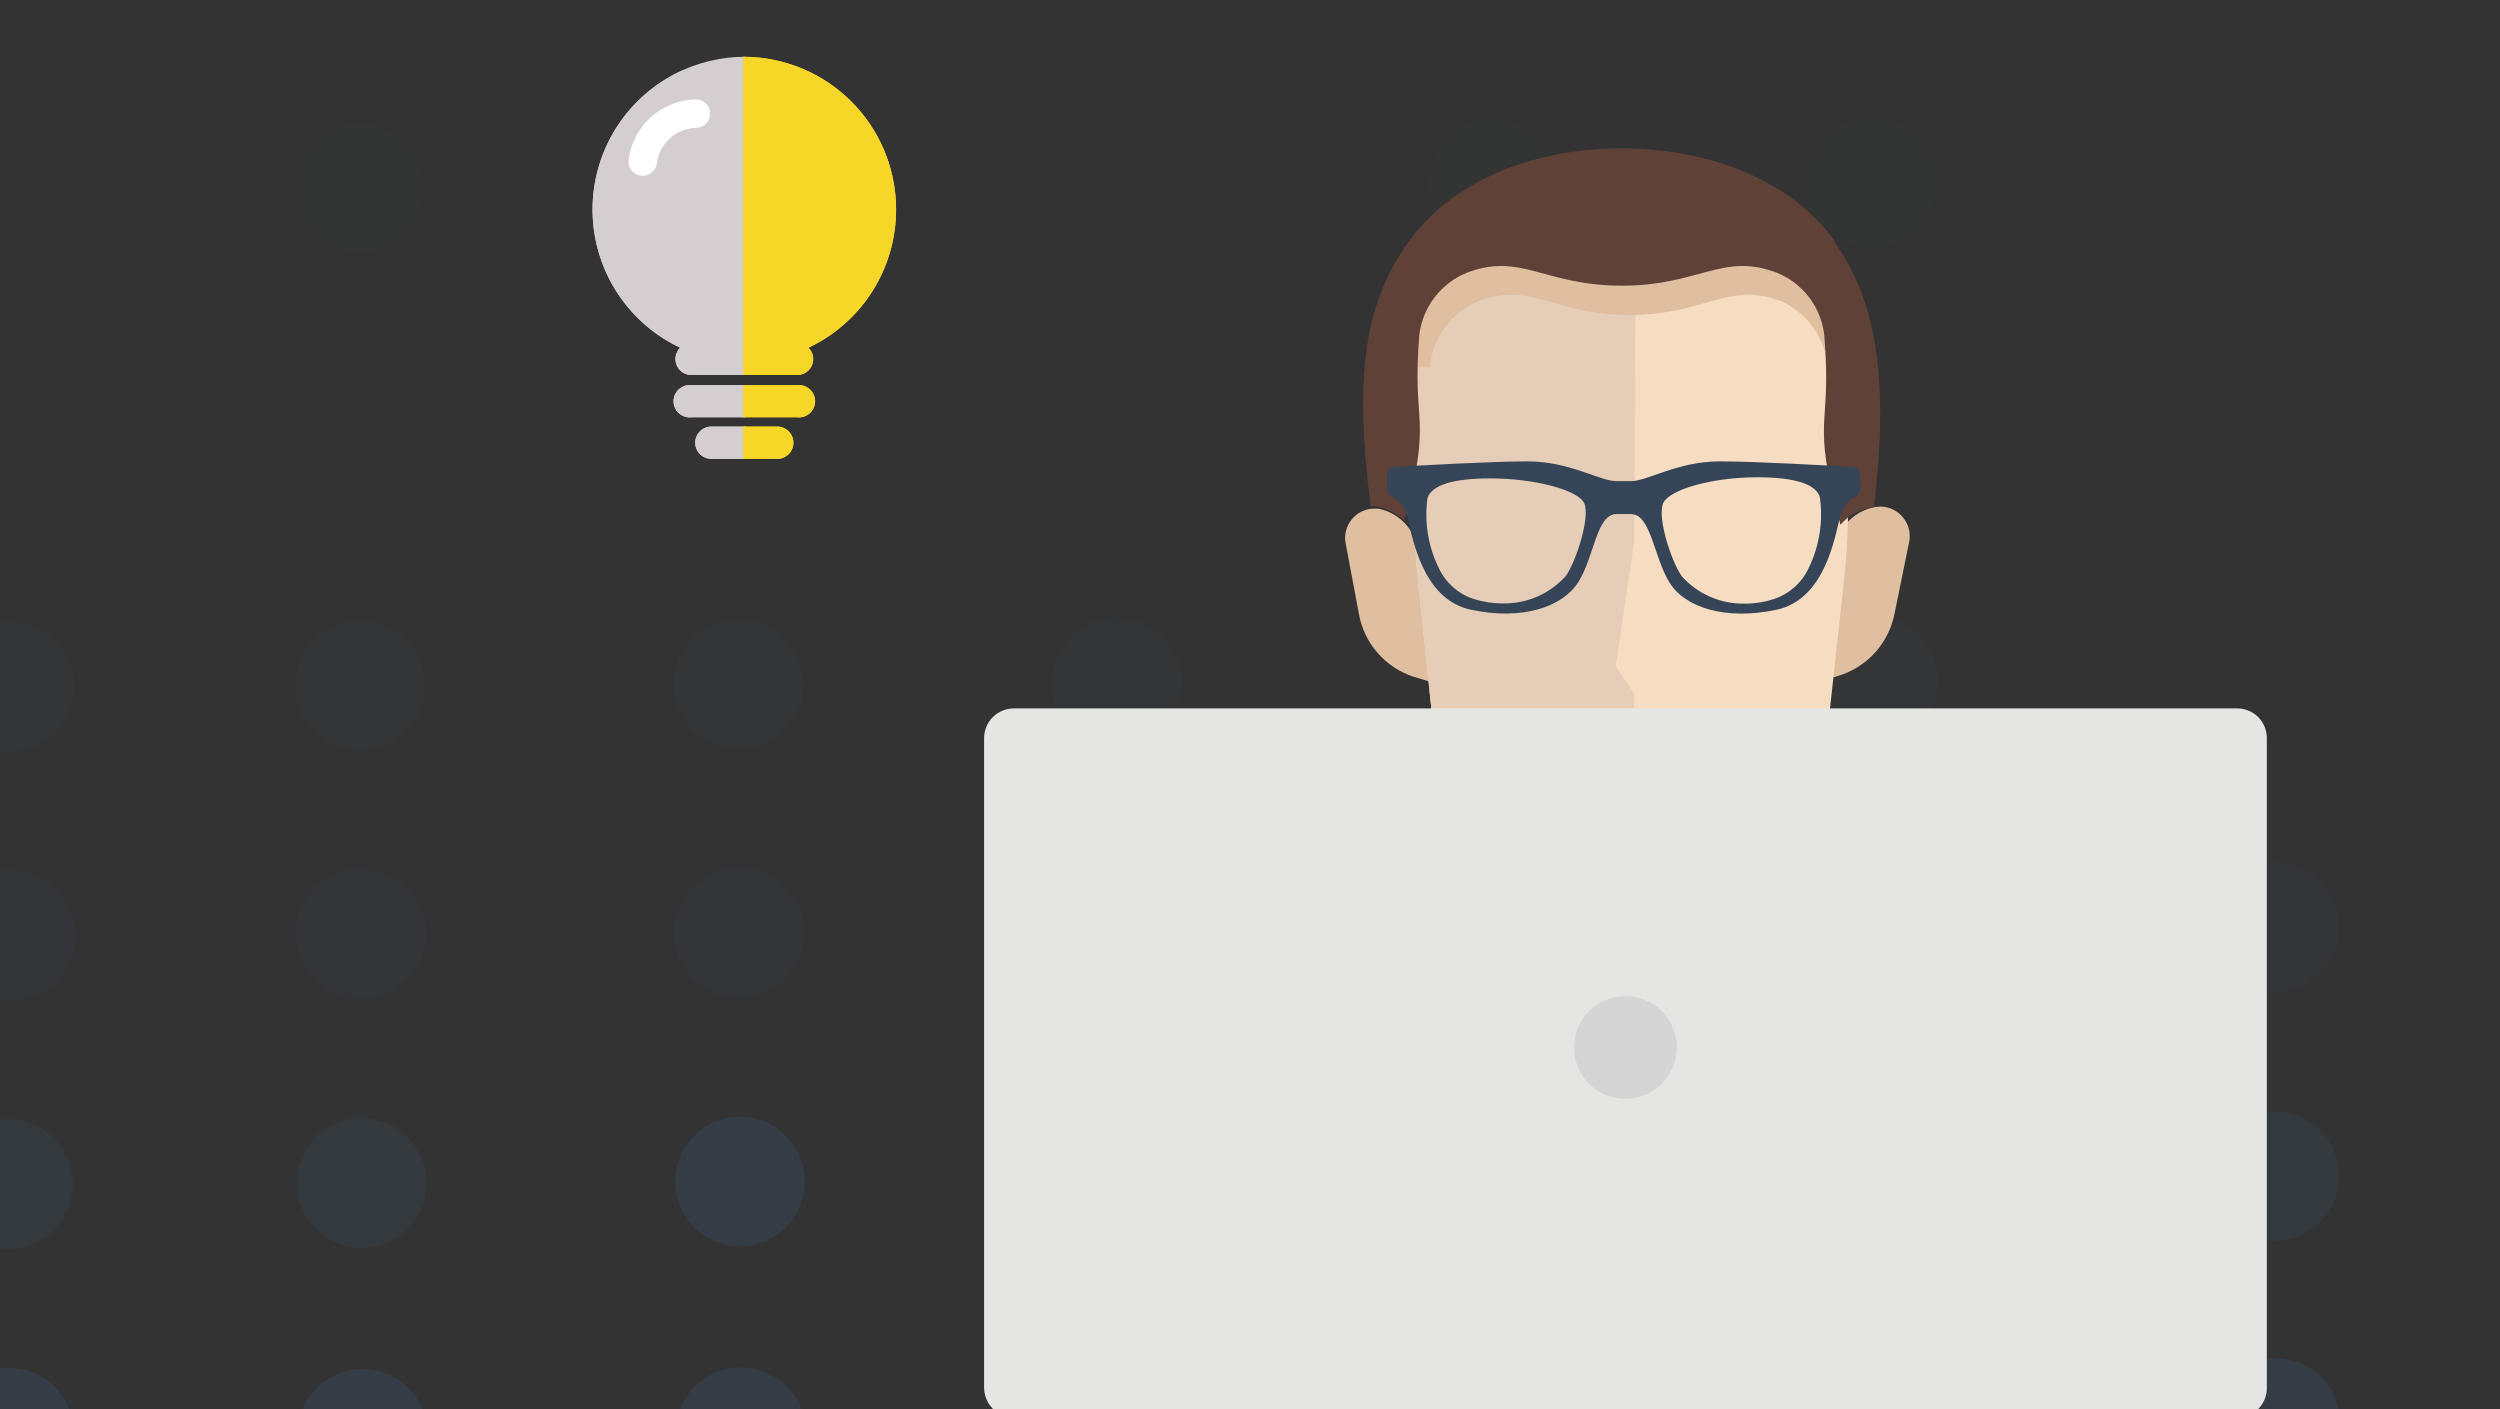 <svg id="Layer_1" data-name="Layer 1" xmlns="http://www.w3.org/2000/svg" xmlns:xlink="http://www.w3.org/1999/xlink" viewBox="0 0 110 62"><rect x="0" y="0" width="110" height="62" fill="#333333" stroke="none"/><defs><style>.cls-1,.cls-12,.cls-14{fill:#d5ced1;}.cls-1,.cls-2,.cls-3{clip-rule:evenodd;}.cls-15,.cls-17,.cls-2{fill:#f6d727;}.cls-18,.cls-3,.cls-4{fill:none;}.cls-5{opacity:0.5;}.cls-10,.cls-11,.cls-6,.cls-7,.cls-8,.cls-9{fill:#354557;}.cls-7{opacity:0.3;}.cls-8{opacity:0.2;}.cls-9{opacity:0.1;}.cls-10{opacity:0.05;}.cls-11{opacity:0.6;}.cls-12,.cls-15{fill-rule:evenodd;}.cls-13{clip-path:url(#clip-path);}.cls-16{clip-path:url(#clip-path-2);}.cls-18{stroke:#fff;stroke-linecap:round;stroke-miterlimit:10;stroke-width:1.25px;}.cls-19{clip-path:url(#clip-path-3);}.cls-20{isolation:isolate;}.cls-21{clip-path:url(#clip-path-4);}.cls-22{clip-path:url(#clip-path-5);}.cls-23{clip-path:url(#clip-path-6);}.cls-24{fill:#e0bea0;}.cls-25{clip-path:url(#clip-path-7);}.cls-26{clip-path:url(#clip-path-8);}.cls-27{clip-path:url(#clip-path-9);}.cls-28{clip-path:url(#clip-path-10);}.cls-29{clip-path:url(#clip-path-11);}.cls-30{clip-path:url(#clip-path-12);}.cls-31{clip-path:url(#clip-path-13);}.cls-32{clip-path:url(#clip-path-14);}.cls-33{clip-path:url(#clip-path-15);}.cls-34{fill:#c94b2f;}.cls-35{clip-path:url(#clip-path-16);}.cls-36{fill:#a53b2c;}.cls-37{clip-path:url(#clip-path-17);}.cls-38{clip-path:url(#clip-path-18);}.cls-39{clip-path:url(#clip-path-19);}.cls-40{clip-path:url(#clip-path-20);}.cls-41{clip-path:url(#clip-path-21);}.cls-42{clip-path:url(#clip-path-22);}.cls-43{clip-path:url(#clip-path-23);}.cls-44{clip-path:url(#clip-path-24);}.cls-45{clip-path:url(#clip-path-25);}.cls-46{clip-path:url(#clip-path-26);}.cls-47{fill:#fefefe;}.cls-48{clip-path:url(#clip-path-27);}.cls-49{clip-path:url(#clip-path-28);}.cls-50{clip-path:url(#clip-path-29);}.cls-51{clip-path:url(#clip-path-30);}.cls-52{clip-path:url(#clip-path-31);}.cls-53{clip-path:url(#clip-path-32);}.cls-54{clip-path:url(#clip-path-33);}.cls-55{clip-path:url(#clip-path-34);}.cls-56{clip-path:url(#clip-path-35);}.cls-57{clip-path:url(#clip-path-36);}.cls-58{clip-path:url(#clip-path-37);}.cls-59{clip-path:url(#clip-path-38);}.cls-60{clip-path:url(#clip-path-39);}.cls-61{clip-path:url(#clip-path-40);}.cls-62{fill:#f6ddc1;}.cls-63{clip-path:url(#clip-path-41);}.cls-64{fill:#e5cdb7;}.cls-65{clip-path:url(#clip-path-42);}.cls-66{clip-path:url(#clip-path-43);}.cls-67{clip-path:url(#clip-path-44);}.cls-68{clip-path:url(#clip-path-45);}.cls-69{clip-path:url(#clip-path-46);}.cls-70{fill:#604137;}.cls-71{clip-path:url(#clip-path-47);}.cls-72{fill:#354456;}.cls-73{clip-path:url(#clip-path-48);}.cls-74{fill:#e5e5e4;}.cls-75{clip-path:url(#clip-path-49);}.cls-76{fill:#d7d7d7;}.cls-77{clip-path:url(#clip-path-50);}.cls-78{fill:#d5d5d5;}</style><clipPath id="clip-path"><path class="cls-1" d="M32.79,18.77v1.42H31.3a.71.71,0,0,1,0-1.42Zm0-1.82v1.41H30.43a.71.71,0,1,1,0-1.41Zm0-14.45v14H30.43a.7.7,0,0,1-.71-.7.68.68,0,0,1,.21-.5A6.72,6.72,0,0,1,32.75,2.5Z"/></clipPath><clipPath id="clip-path-2"><path class="cls-2" d="M32.71,18.77v1.42H34.2a.71.71,0,0,0,0-1.42Zm0-1.82v1.41h2.36a.71.71,0,1,0,0-1.41Zm0-14.45v14h2.36a.7.7,0,0,0,.71-.7.68.68,0,0,0-.21-.5A6.72,6.72,0,0,0,32.75,2.5Z"/></clipPath><clipPath id="clip-path-3"><path class="cls-3" d="M59.2,23.86,59.79,27a3.56,3.56,0,0,0,2.42,2.78l.86.26-.49-5.83-.49-.83a2.2,2.2,0,0,0-1.44-1l-.24,0A1.29,1.29,0,0,0,59.2,23.86Z"/></clipPath><clipPath id="clip-path-4"><rect class="cls-4" x="53.56" y="16.38" width="15.07" height="19.5"/></clipPath><clipPath id="clip-path-5"><rect class="cls-4" x="53.63" y="16.42" width="14.99" height="19.46"/></clipPath><clipPath id="clip-path-6"><rect class="cls-4" x="59.01" y="22.26" width="4.09" height="7.75"/></clipPath><clipPath id="clip-path-7"><path class="cls-3" d="M82.48,22.31A2.24,2.24,0,0,0,81,23.36l-.5.82L80,30l.88-.26A3.58,3.58,0,0,0,83.36,27L84,23.86a1.3,1.3,0,0,0-1.25-1.57Z"/></clipPath><clipPath id="clip-path-8"><rect class="cls-4" x="74.25" y="16.38" width="15.5" height="19.5"/></clipPath><clipPath id="clip-path-9"><rect class="cls-4" x="74.28" y="16.42" width="15.42" height="19.46"/></clipPath><clipPath id="clip-path-10"><rect class="cls-4" x="79.96" y="22.26" width="4.26" height="7.75"/></clipPath><clipPath id="clip-path-11"><path class="cls-3" d="M63.77,32v5.42a4.09,4.09,0,0,1-2.53,3.77L50.31,45.75a10,10,0,0,0-6.15,9v7.65H98.85V54.79a9.94,9.94,0,0,0-6.15-9L81.77,41.21a4.09,4.09,0,0,1-2.53-3.77V32Z"/></clipPath><clipPath id="clip-path-12"><rect class="cls-4" x="38.32" y="26.26" width="66.34" height="41.98"/></clipPath><clipPath id="clip-path-13"><rect class="cls-4" x="38.36" y="26.27" width="66.29" height="41.92"/></clipPath><clipPath id="clip-path-14"><rect class="cls-4" x="44.11" y="31.97" width="54.75" height="30.49"/></clipPath><clipPath id="clip-path-15"><path class="cls-3" d="M92.7,45.55,81.77,41a4.15,4.15,0,0,1-2.31-2.51,20.17,20.17,0,0,1-2.19,3c-.31.35-.63.71-1,1.07l-.49.17a5,5,0,0,0-3.1,3.22l-.23.74-1,3.11L70.3,45.93a5,5,0,0,0-3.1-3.22l-.49-.17-.16-.18c-.38-.41-.74-.82-1.08-1.22-.1-.11-.19-.22-.28-.34-.37-.46-.73-.92-1-1.4-.21-.31-.4-.63-.59-.95A4.12,4.12,0,0,1,61.24,41L50.31,45.55a10.07,10.07,0,0,0-6.15,9.27v7.61H98.85V54.82a10.07,10.07,0,0,0-6.15-9.27"/></clipPath><clipPath id="clip-path-16"><path class="cls-3" d="M79.55,38.3a21.53,21.53,0,0,1-3.25,4.24l-.49.17a5,5,0,0,0-3.1,3.22L71.5,49.78l2.25-3.49A2.88,2.88,0,0,1,76.3,45l4.16,5.83a18.5,18.5,0,0,0,1.47-7.69V41.05a7.69,7.69,0,0,1-2.38-2.75"/></clipPath><clipPath id="clip-path-17"><path class="cls-3" d="M76.36,42.5l-.5.17a5,5,0,0,0-3.12,3.19l-1.21,3.82,2.26-3.46a2.89,2.89,0,0,1,2.57-1.3l4.19,5.78A18,18,0,0,0,82,43.08V41a7.69,7.69,0,0,1-2.39-2.74A21.32,21.32,0,0,1,76.36,42.5Z"/></clipPath><clipPath id="clip-path-18"><rect class="cls-4" x="65.65" y="32.48" width="22.31" height="24.01"/></clipPath><clipPath id="clip-path-19"><rect class="cls-4" x="65.68" y="32.53" width="22.2" height="23.94"/></clipPath><clipPath id="clip-path-20"><rect class="cls-4" x="71.44" y="38.27" width="10.64" height="12.43"/></clipPath><clipPath id="clip-path-21"><path class="cls-3" d="M67.6,42.93l-.51-.17a26.37,26.37,0,0,1-2.6-3.18l-1.38,0a8.11,8.11,0,0,1-1.71,1.7v2.09a18.77,18.77,0,0,0,1.48,7.79l4.22-5.91a2.83,2.83,0,0,1,2.75,1.36L72,50.09l-1.22-3.9a5.06,5.06,0,0,0-3.13-3.26"/></clipPath><clipPath id="clip-path-22"><path class="cls-3" d="M61.45,41.05v2.08a18.66,18.66,0,0,0,1.48,7.73L67.12,45a2.85,2.85,0,0,1,2.74,1.35L72,49.83,70.74,46a5,5,0,0,0-3.12-3.24l-.5-.17a26.24,26.24,0,0,1-2.59-3.15l-1.37,0A7.88,7.88,0,0,1,61.45,41.05Z"/></clipPath><clipPath id="clip-path-23"><rect class="cls-4" x="55.52" y="33.42" width="22.31" height="23.33"/></clipPath><clipPath id="clip-path-24"><rect class="cls-4" x="55.6" y="33.5" width="22.2" height="23.23"/></clipPath><clipPath id="clip-path-25"><rect class="cls-4" x="61.4" y="39.29" width="10.64" height="11.58"/></clipPath><clipPath id="clip-path-26"><path class="cls-3" d="M80.58,48.57h0A18.58,18.58,0,0,0,82,41l-2.23-2.46a20.81,20.81,0,0,1-3.22,4.29l4,5.75Z"/></clipPath><clipPath id="clip-path-27"><path class="cls-3" d="M76.75,42.62,81,48.5h0a18.41,18.41,0,0,0,1.5-7.75l-2.36-2.53A21.63,21.63,0,0,1,76.75,42.62Z"/></clipPath><clipPath id="clip-path-28"><rect class="cls-4" x="70.76" y="32.31" width="17.71" height="22.14"/></clipPath><clipPath id="clip-path-29"><rect class="cls-4" x="70.8" y="32.35" width="17.68" height="22.03"/></clipPath><clipPath id="clip-path-30"><rect class="cls-4" x="76.72" y="38.18" width="5.88" height="10.39"/></clipPath><clipPath id="clip-path-31"><path class="cls-3" d="M62.82,48.57l4-5.75a20.81,20.81,0,0,1-3.22-4.29L61.4,41a18.41,18.41,0,0,0,1.42,7.58Z"/></clipPath><clipPath id="clip-path-32"><path class="cls-3" d="M61.45,40.75a19.58,19.58,0,0,0,1.4,7.75h0l4-5.88a21.45,21.45,0,0,1-3.17-4.4Z"/></clipPath><clipPath id="clip-path-33"><rect class="cls-4" x="55.86" y="32.31" width="16.52" height="22.14"/></clipPath><clipPath id="clip-path-34"><rect class="cls-4" x="55.92" y="32.35" width="16.43" height="22.03"/></clipPath><clipPath id="clip-path-35"><rect class="cls-4" x="61.4" y="38.18" width="5.45" height="10.39"/></clipPath><clipPath id="clip-path-36"><path class="cls-3" d="M64.15,32v4.88a7.65,7.65,0,0,0,.78,1l2,2a5.53,5.53,0,0,0,3.83,1.54h2A5.53,5.53,0,0,0,76.69,40l2-2a7.58,7.58,0,0,0,.77-1V32Z"/></clipPath><clipPath id="clip-path-37"><rect class="cls-4" x="58.33" y="26.18" width="26.99" height="21.2"/></clipPath><clipPath id="clip-path-38"><rect class="cls-4" x="58.39" y="26.18" width="26.87" height="21.19"/></clipPath><clipPath id="clip-path-39"><rect class="cls-4" x="64.12" y="31.97" width="15.41" height="9.62"/></clipPath><clipPath id="clip-path-40"><path class="cls-3" d="M72.79,38.94a5.55,5.55,0,0,0,3.83-1.52l2-2a7.08,7.08,0,0,0,1.88-4.06l.63-5.75a30.68,30.68,0,0,0,.19-3.45V16.33a8.79,8.79,0,0,0-8.78-8.8H71a8.8,8.8,0,0,0-8.79,8.8v5.85a33.24,33.24,0,0,0,.19,3.45L63,31.38a7.08,7.08,0,0,0,1.88,4.06l2,2a5.53,5.53,0,0,0,3.82,1.52Z"/></clipPath><clipPath id="clip-path-41"><path class="cls-3" d="M72,7.53H71a8.79,8.79,0,0,0-8.79,8.8v5.85a33.24,33.24,0,0,0,.19,3.45L63,31.38a7.08,7.08,0,0,0,1.88,4.06l2,2a5.53,5.53,0,0,0,3.82,1.52h1.2V30.51l-.81-1.2.81-5.44Z"/></clipPath><clipPath id="clip-path-42"><path class="cls-3" d="M65.86,9a9.09,9.09,0,0,0-3.65,7.16h.71v-.06A3.51,3.51,0,0,1,65,13.27c2.35-.93,3.34.59,6.7.59s4.36-1.52,6.71-.59a3.48,3.48,0,0,1,2,2.85.15.15,0,0,0,0,.06h.86A9.09,9.09,0,0,0,78,9.28,12.65,12.65,0,0,0,71.68,7.7,12.89,12.89,0,0,0,65.86,9Z"/></clipPath><clipPath id="clip-path-43"><rect class="cls-4" x="56.46" y="1.74" width="30.66" height="20.35"/></clipPath><clipPath id="clip-path-44"><rect class="cls-4" x="56.47" y="1.79" width="30.58" height="20.29"/></clipPath><clipPath id="clip-path-45"><rect class="cls-4" x="62.16" y="7.7" width="19.16" height="8.52"/></clipPath><clipPath id="clip-path-46"><path class="cls-3" d="M80.73,10.61c-1.83-2.55-5.31-4.08-9.37-4.08S63.83,8.06,62,10.61s-2.48,5.53-1.69,11.67a1.23,1.23,0,0,1,.27,0,2.33,2.33,0,0,1,1.2.63c1.28-4.75.33-4,.67-8.19A3.4,3.4,0,0,1,64.54,12c2.39-.91,3.41.57,6.82.57s4.44-1.48,6.82-.57a3.36,3.36,0,0,1,2.09,2.77c.35,4.25-.62,3.42.71,8.32h0a2.3,2.3,0,0,1,1.31-.76h.16c.72-6,0-9.23-1.73-11.68"/></clipPath><clipPath id="clip-path-47"><path class="cls-3" d="M81.57,20.55c-1-.06-4.32-.25-5.9-.25-1.85,0-3.18.87-3.91.87h-.64c-.73,0-2.06-.87-3.91-.87-1.57,0-4.92.19-5.9.25a.29.29,0,0,0-.28.29v.65a.42.42,0,0,0,.26.39,1.14,1.14,0,0,1,.6.78c.25.83.62,3.7,2.84,4.17s4-.1,4.71-1.21.8-3,1.68-3h.64c.88,0,1,1.87,1.69,3s2.5,1.68,4.71,1.21,2.58-3.34,2.83-4.17a1.15,1.15,0,0,1,.61-.78.43.43,0,0,0,.25-.39v-.65a.29.29,0,0,0-.28-.29M68.88,25.36a3.62,3.62,0,0,1-2.76,1.19,4.13,4.13,0,0,1-1.29-.2A2.55,2.55,0,0,1,63.31,25a5.31,5.31,0,0,1-.5-3.09c.2-.57,1.12-.86,2.77-.86,1.94,0,3.87.51,4.13,1.1s-.34,2.53-.83,3.22M79.58,25a2.6,2.6,0,0,1-1.53,1.36,4.07,4.07,0,0,1-1.28.2A3.63,3.63,0,0,1,74,25.36c-.48-.69-1.09-2.61-.82-3.22S75.37,21,77.31,21c1.64,0,2.57.29,2.76.86A5.36,5.36,0,0,1,79.58,25"/></clipPath><clipPath id="clip-path-48"><path class="cls-3" d="M43.68,62a1.31,1.31,0,0,0,.93.38H98.44a1.3,1.3,0,0,0,1.3-1.3V32.47a1.3,1.3,0,0,0-1.3-1.3H44.61a1.31,1.31,0,0,0-1.31,1.3V61.06a1.33,1.33,0,0,0,.38.92"/></clipPath><clipPath id="clip-path-49"><path class="cls-3" d="M99.22,62.09a1.19,1.19,0,0,1-.78.27H44.6a1.19,1.19,0,0,1-.78-.27Z"/></clipPath><clipPath id="clip-path-50"><path class="cls-3" d="M73.78,46.09a2.26,2.26,0,1,0-2.26,2.26,2.26,2.26,0,0,0,2.26-2.26"/></clipPath></defs><title>Catching the Entrepreneurial Spirit</title><g class="cls-5"><path class="cls-6" d="M79.7,62.68l5.71,0a2.86,2.86,0,0,0-5.71,0Z"/><circle class="cls-6" cx="82.51" cy="51.81" r="2.85"/><circle class="cls-7" cx="82.47" cy="40.87" r="2.85"/><circle class="cls-8" cx="82.43" cy="29.93" r="2.85"/><circle class="cls-9" cx="82.4" cy="18.98" r="2.85"/><circle class="cls-10" cx="82.36" cy="8.04" r="2.85"/><path class="cls-6" d="M97.25,62.62l5.72,0a2.86,2.86,0,0,0-5.72,0Z"/><circle class="cls-11" cx="100.07" cy="51.75" r="2.85"/><circle class="cls-7" cx="100.04" cy="40.8" r="2.85"/><path class="cls-6" d="M63,62.74l5.72,0a2.86,2.86,0,0,0-5.72,0Z"/><circle class="cls-6" cx="65.86" cy="51.87" r="2.85"/><circle class="cls-7" cx="65.82" cy="40.93" r="2.85"/><circle class="cls-8" cx="65.79" cy="29.99" r="2.85"/><circle class="cls-9" cx="65.75" cy="19.04" r="2.85"/><circle class="cls-10" cx="65.71" cy="8.1" r="2.85"/><path class="cls-6" d="M46.39,62.8l5.71,0a2.86,2.86,0,0,0-5.71,0Z"/><circle class="cls-6" cx="49.21" cy="51.93" r="2.85"/><circle class="cls-7" cx="49.17" cy="40.99" r="2.85"/><circle class="cls-8" cx="49.14" cy="30.04" r="2.85"/><path class="cls-6" d="M29.74,62.86l5.71,0a2.86,2.86,0,0,0-5.71,0Z"/><circle class="cls-6" cx="32.56" cy="51.99" r="2.85"/><circle class="cls-7" cx="32.52" cy="41.04" r="2.85"/><circle class="cls-8" cx="32.49" cy="30.1" r="2.85"/><path class="cls-6" d="M13.11,62.92l5.69,0a2.85,2.85,0,0,0-5.69,0Z"/><circle class="cls-11" cx="15.91" cy="52.05" r="2.85"/><path class="cls-6" d="M-2.46,63l5.71,0A2.85,2.85,0,0,0,.38,60.19,2.85,2.85,0,0,0-2.46,63Z"/><circle class="cls-11" cx="0.35" cy="52.1" r="2.85"/><circle class="cls-7" cx="15.88" cy="41.1" r="2.85"/><circle class="cls-8" cx="15.84" cy="30.16" r="2.85"/><circle class="cls-7" cx="0.46" cy="41.16" r="2.85"/><circle class="cls-8" cx="0.42" cy="30.22" r="2.85"/><circle class="cls-9" cx="15.8" cy="19.22" r="2.85"/><circle class="cls-10" cx="15.76" cy="8.28" r="2.85"/></g><path class="cls-12" d="M32.79,18.77v1.42H31.3a.71.71,0,0,1,0-1.42Zm0-1.82v1.41H30.43a.71.71,0,1,1,0-1.41Zm0-14.45v14H30.43a.7.7,0,0,1-.71-.7.68.68,0,0,1,.21-.5A6.72,6.72,0,0,1,32.75,2.5Z"/><g class="cls-13"><rect class="cls-14" x="25.6" y="3.09" width="7.61" height="18.52"/></g><path class="cls-15" d="M32.71,18.77v1.42H34.2a.71.71,0,0,0,0-1.42Zm0-1.82v1.41h2.36a.71.71,0,1,0,0-1.41Zm0-14.45v14h2.36a.7.7,0,0,0,.71-.7.68.68,0,0,0-.21-.5A6.72,6.72,0,0,0,32.75,2.5Z"/><g class="cls-16"><rect class="cls-17" x="32.3" y="2.09" width="7.61" height="18.52"/></g><path class="cls-18" d="M28.28,7.11A2.42,2.42,0,0,1,30.62,5"/><g class="cls-19"><g class="cls-20"><g class="cls-21"><g class="cls-22"><g class="cls-23"><rect class="cls-24" x="53.2" y="15.99" width="15.84" height="20.31"/></g></g></g></g></g><g class="cls-25"><g class="cls-20"><g class="cls-26"><g class="cls-27"><g class="cls-28"><rect class="cls-24" x="73.86" y="15.99" width="16.27" height="20.31"/></g></g></g></g></g><g class="cls-29"><g class="cls-20"><g class="cls-30"><g class="cls-31"><g class="cls-32"><rect class="cls-24" x="37.93" y="25.85" width="67.15" height="42.77"/></g></g></g></g></g><g class="cls-33"><rect class="cls-34" x="43.74" y="38.02" width="55.54" height="24.84"/></g><g class="cls-35"><rect class="cls-36" x="71.08" y="37.87" width="11.27" height="13.36"/></g><g class="cls-37"><g class="cls-20"><g class="cls-38"><g class="cls-39"><g class="cls-40"><rect class="cls-36" x="65.25" y="32.1" width="23.05" height="24.79"/></g></g></g></g></g><g class="cls-41"><rect class="cls-36" x="60.97" y="39.12" width="11.41" height="12.43"/></g><g class="cls-42"><g class="cls-20"><g class="cls-43"><g class="cls-44"><g class="cls-45"><rect class="cls-36" x="55.18" y="33.07" width="23.05" height="24.08"/></g></g></g></g></g><g class="cls-46"><rect class="cls-47" x="76.13" y="38.1" width="6.3" height="10.9"/></g><g class="cls-48"><g class="cls-20"><g class="cls-49"><g class="cls-50"><g class="cls-51"><rect class="cls-47" x="70.37" y="31.93" width="18.53" height="22.88"/></g></g></g></g></g><g class="cls-52"><rect class="cls-47" x="60.97" y="38.1" width="6.3" height="10.9"/></g><g class="cls-53"><g class="cls-20"><g class="cls-54"><g class="cls-55"><g class="cls-56"><rect class="cls-47" x="55.49" y="31.93" width="17.28" height="22.88"/></g></g></g></g></g><g class="cls-57"><g class="cls-20"><g class="cls-58"><g class="cls-59"><g class="cls-60"><rect class="cls-24" x="57.97" y="25.75" width="27.72" height="22.05"/></g></g></g></g></g><g class="cls-61"><rect class="cls-62" x="61.76" y="7.11" width="20.02" height="32.26"/></g><g class="cls-63"><rect class="cls-64" x="61.76" y="7.11" width="10.61" height="32.26"/></g><g class="cls-65"><g class="cls-20"><g class="cls-66"><g class="cls-67"><g class="cls-68"><rect class="cls-24" x="56.05" y="1.37" width="31.43" height="21.14"/></g></g></g></g></g><g class="cls-69"><rect class="cls-70" x="59.56" y="6.11" width="23.6" height="17.38"/></g><g class="cls-71"><rect class="cls-72" x="60.61" y="19.87" width="21.67" height="7.55"/></g><g class="cls-73"><rect class="cls-74" x="42.88" y="30.74" width="57.29" height="32.05"/></g><g class="cls-75"><rect class="cls-76" x="43.39" y="61.67" width="56.26" height="1.12"/></g><g class="cls-77"><rect class="cls-78" x="68.84" y="43.41" width="5.37" height="5.36"/></g></svg>